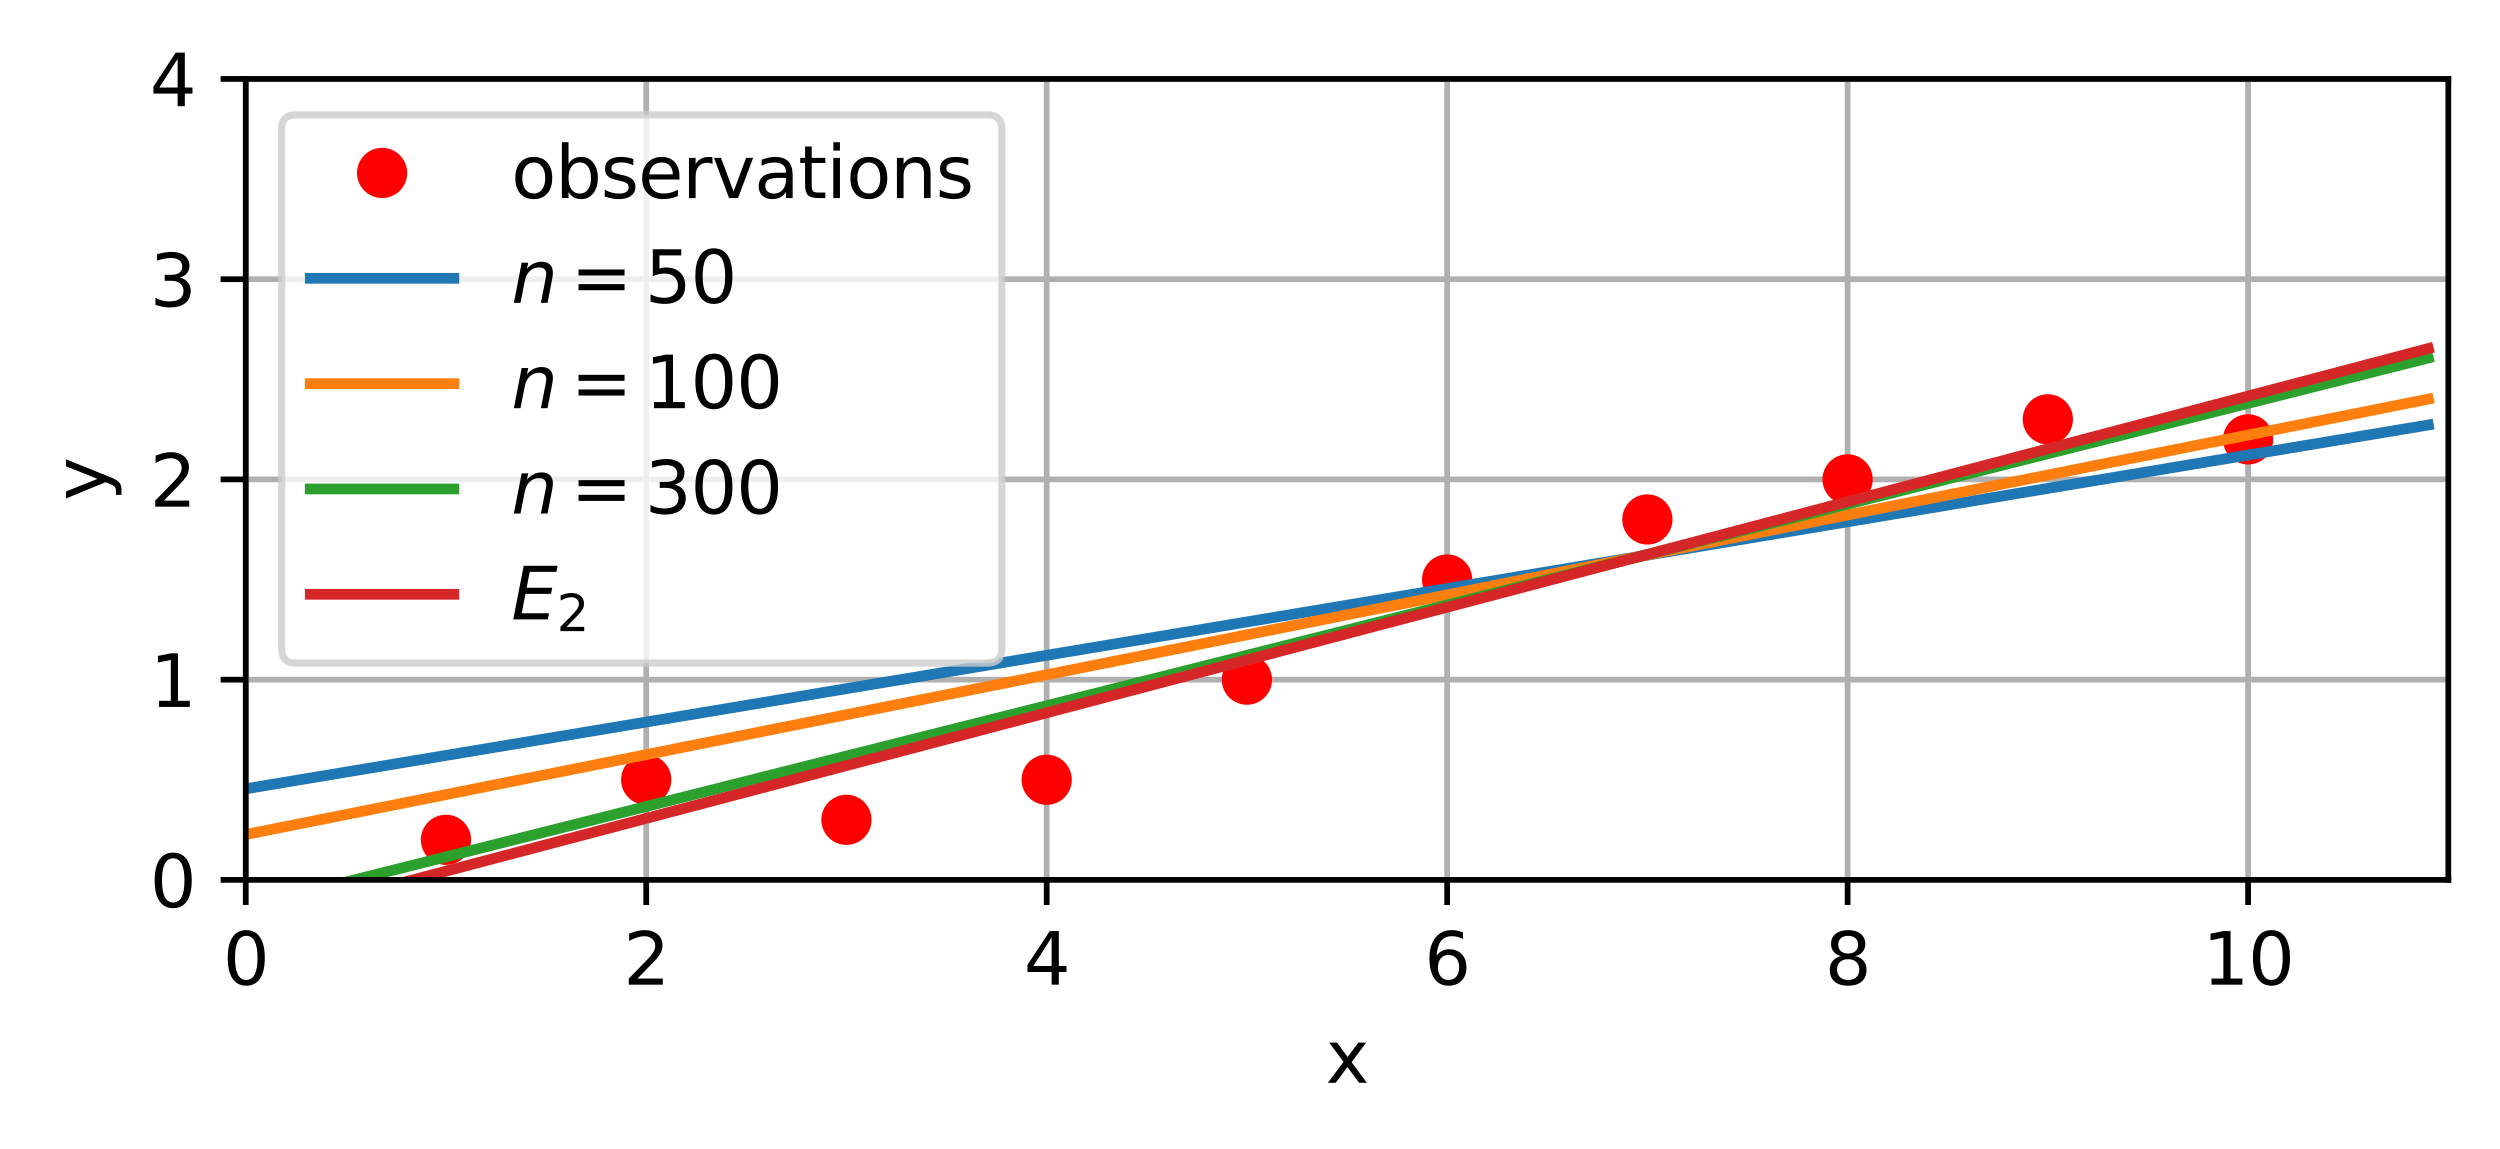 <?xml version="1.0" encoding="utf-8" standalone="no"?>
<!DOCTYPE svg PUBLIC "-//W3C//DTD SVG 1.1//EN"
  "http://www.w3.org/Graphics/SVG/1.1/DTD/svg11.dtd">
<svg xmlns:xlink="http://www.w3.org/1999/xlink" width="348.341pt" height="160.155pt" viewBox="0 0 348.341 160.155" xmlns="http://www.w3.org/2000/svg" version="1.1">
 <defs>
  <style type="text/css">*{stroke-linejoin: round; stroke-linecap: butt}</style>
 </defs>
 <g id="figure_1">
  <g id="patch_1">
   <path d="M 0 160.155 
L 348.341 160.155 
L 348.341 0 
L 0 0 
z
" style="fill: #ffffff"/>
  </g>
  <g id="axes_1">
   <g id="patch_2">
    <path d="M 34.241 122.599 
L 341.141 122.599 
L 341.141 10.999 
L 34.241 10.999 
z
" style="fill: #ffffff"/>
   </g>
   <g id="matplotlib.axis_1">
    <g id="xtick_1">
     <g id="line2d_1">
      <path d="M 34.241 122.599 
L 34.241 10.999 
" clip-path="url(#pcbec948233)" style="fill: none; stroke: #b0b0b0; stroke-width: 0.8; stroke-linecap: square"/>
     </g>
     <g id="line2d_2">
      <defs>
       <path id="m88caa2e7f8" d="M 0 0 
L 0 3.5 
" style="stroke: #000000; stroke-width: 0.8"/>
      </defs>
      <g>
       <use xlink:href="#m88caa2e7f8" x="34.241" y="122.599" style="stroke: #000000; stroke-width: 0.8"/>
      </g>
     </g>
     <g id="text_1">
      <!-- 0 -->
      <g transform="translate(31.059 137.198) scale(0.1 -0.1)">
       <defs>
        <path id="DejaVuSans-30" d="M 2034 4250 
Q 1547 4250 1301 3770 
Q 1056 3291 1056 2328 
Q 1056 1369 1301 889 
Q 1547 409 2034 409 
Q 2525 409 2770 889 
Q 3016 1369 3016 2328 
Q 3016 3291 2770 3770 
Q 2525 4250 2034 4250 
z
M 2034 4750 
Q 2819 4750 3233 4129 
Q 3647 3509 3647 2328 
Q 3647 1150 3233 529 
Q 2819 -91 2034 -91 
Q 1250 -91 836 529 
Q 422 1150 422 2328 
Q 422 3509 836 4129 
Q 1250 4750 2034 4750 
z
" transform="scale(0.016)"/>
       </defs>
       <use xlink:href="#DejaVuSans-30"/>
      </g>
     </g>
    </g>
    <g id="xtick_2">
     <g id="line2d_3">
      <path d="M 90.041 122.599 
L 90.041 10.999 
" clip-path="url(#pcbec948233)" style="fill: none; stroke: #b0b0b0; stroke-width: 0.8; stroke-linecap: square"/>
     </g>
     <g id="line2d_4">
      <g>
       <use xlink:href="#m88caa2e7f8" x="90.041" y="122.599" style="stroke: #000000; stroke-width: 0.8"/>
      </g>
     </g>
     <g id="text_2">
      <!-- 2 -->
      <g transform="translate(86.859 137.198) scale(0.1 -0.1)">
       <defs>
        <path id="DejaVuSans-32" d="M 1228 531 
L 3431 531 
L 3431 0 
L 469 0 
L 469 531 
Q 828 903 1448 1529 
Q 2069 2156 2228 2338 
Q 2531 2678 2651 2914 
Q 2772 3150 2772 3378 
Q 2772 3750 2511 3984 
Q 2250 4219 1831 4219 
Q 1534 4219 1204 4116 
Q 875 4013 500 3803 
L 500 4441 
Q 881 4594 1212 4672 
Q 1544 4750 1819 4750 
Q 2544 4750 2975 4387 
Q 3406 4025 3406 3419 
Q 3406 3131 3298 2873 
Q 3191 2616 2906 2266 
Q 2828 2175 2409 1742 
Q 1991 1309 1228 531 
z
" transform="scale(0.016)"/>
       </defs>
       <use xlink:href="#DejaVuSans-32"/>
      </g>
     </g>
    </g>
    <g id="xtick_3">
     <g id="line2d_5">
      <path d="M 145.841 122.599 
L 145.841 10.999 
" clip-path="url(#pcbec948233)" style="fill: none; stroke: #b0b0b0; stroke-width: 0.8; stroke-linecap: square"/>
     </g>
     <g id="line2d_6">
      <g>
       <use xlink:href="#m88caa2e7f8" x="145.841" y="122.599" style="stroke: #000000; stroke-width: 0.8"/>
      </g>
     </g>
     <g id="text_3">
      <!-- 4 -->
      <g transform="translate(142.659 137.198) scale(0.1 -0.1)">
       <defs>
        <path id="DejaVuSans-34" d="M 2419 4116 
L 825 1625 
L 2419 1625 
L 2419 4116 
z
M 2253 4666 
L 3047 4666 
L 3047 1625 
L 3713 1625 
L 3713 1100 
L 3047 1100 
L 3047 0 
L 2419 0 
L 2419 1100 
L 313 1100 
L 313 1709 
L 2253 4666 
z
" transform="scale(0.016)"/>
       </defs>
       <use xlink:href="#DejaVuSans-34"/>
      </g>
     </g>
    </g>
    <g id="xtick_4">
     <g id="line2d_7">
      <path d="M 201.641 122.599 
L 201.641 10.999 
" clip-path="url(#pcbec948233)" style="fill: none; stroke: #b0b0b0; stroke-width: 0.8; stroke-linecap: square"/>
     </g>
     <g id="line2d_8">
      <g>
       <use xlink:href="#m88caa2e7f8" x="201.641" y="122.599" style="stroke: #000000; stroke-width: 0.8"/>
      </g>
     </g>
     <g id="text_4">
      <!-- 6 -->
      <g transform="translate(198.459 137.198) scale(0.1 -0.1)">
       <defs>
        <path id="DejaVuSans-36" d="M 2113 2584 
Q 1688 2584 1439 2293 
Q 1191 2003 1191 1497 
Q 1191 994 1439 701 
Q 1688 409 2113 409 
Q 2538 409 2786 701 
Q 3034 994 3034 1497 
Q 3034 2003 2786 2293 
Q 2538 2584 2113 2584 
z
M 3366 4563 
L 3366 3988 
Q 3128 4100 2886 4159 
Q 2644 4219 2406 4219 
Q 1781 4219 1451 3797 
Q 1122 3375 1075 2522 
Q 1259 2794 1537 2939 
Q 1816 3084 2150 3084 
Q 2853 3084 3261 2657 
Q 3669 2231 3669 1497 
Q 3669 778 3244 343 
Q 2819 -91 2113 -91 
Q 1303 -91 875 529 
Q 447 1150 447 2328 
Q 447 3434 972 4092 
Q 1497 4750 2381 4750 
Q 2619 4750 2861 4703 
Q 3103 4656 3366 4563 
z
" transform="scale(0.016)"/>
       </defs>
       <use xlink:href="#DejaVuSans-36"/>
      </g>
     </g>
    </g>
    <g id="xtick_5">
     <g id="line2d_9">
      <path d="M 257.441 122.599 
L 257.441 10.999 
" clip-path="url(#pcbec948233)" style="fill: none; stroke: #b0b0b0; stroke-width: 0.8; stroke-linecap: square"/>
     </g>
     <g id="line2d_10">
      <g>
       <use xlink:href="#m88caa2e7f8" x="257.441" y="122.599" style="stroke: #000000; stroke-width: 0.8"/>
      </g>
     </g>
     <g id="text_5">
      <!-- 8 -->
      <g transform="translate(254.259 137.198) scale(0.1 -0.1)">
       <defs>
        <path id="DejaVuSans-38" d="M 2034 2216 
Q 1584 2216 1326 1975 
Q 1069 1734 1069 1313 
Q 1069 891 1326 650 
Q 1584 409 2034 409 
Q 2484 409 2743 651 
Q 3003 894 3003 1313 
Q 3003 1734 2745 1975 
Q 2488 2216 2034 2216 
z
M 1403 2484 
Q 997 2584 770 2862 
Q 544 3141 544 3541 
Q 544 4100 942 4425 
Q 1341 4750 2034 4750 
Q 2731 4750 3128 4425 
Q 3525 4100 3525 3541 
Q 3525 3141 3298 2862 
Q 3072 2584 2669 2484 
Q 3125 2378 3379 2068 
Q 3634 1759 3634 1313 
Q 3634 634 3220 271 
Q 2806 -91 2034 -91 
Q 1263 -91 848 271 
Q 434 634 434 1313 
Q 434 1759 690 2068 
Q 947 2378 1403 2484 
z
M 1172 3481 
Q 1172 3119 1398 2916 
Q 1625 2713 2034 2713 
Q 2441 2713 2670 2916 
Q 2900 3119 2900 3481 
Q 2900 3844 2670 4047 
Q 2441 4250 2034 4250 
Q 1625 4250 1398 4047 
Q 1172 3844 1172 3481 
z
" transform="scale(0.016)"/>
       </defs>
       <use xlink:href="#DejaVuSans-38"/>
      </g>
     </g>
    </g>
    <g id="xtick_6">
     <g id="line2d_11">
      <path d="M 313.241 122.599 
L 313.241 10.999 
" clip-path="url(#pcbec948233)" style="fill: none; stroke: #b0b0b0; stroke-width: 0.8; stroke-linecap: square"/>
     </g>
     <g id="line2d_12">
      <g>
       <use xlink:href="#m88caa2e7f8" x="313.241" y="122.599" style="stroke: #000000; stroke-width: 0.8"/>
      </g>
     </g>
     <g id="text_6">
      <!-- 10 -->
      <g transform="translate(306.878 137.198) scale(0.1 -0.1)">
       <defs>
        <path id="DejaVuSans-31" d="M 794 531 
L 1825 531 
L 1825 4091 
L 703 3866 
L 703 4441 
L 1819 4666 
L 2450 4666 
L 2450 531 
L 3481 531 
L 3481 0 
L 794 0 
L 794 531 
z
" transform="scale(0.016)"/>
       </defs>
       <use xlink:href="#DejaVuSans-31"/>
       <use xlink:href="#DejaVuSans-30" x="63.623"/>
      </g>
     </g>
    </g>
    <g id="text_7">
     <!-- x -->
     <g transform="translate(184.731 150.876) scale(0.1 -0.1)">
      <defs>
       <path id="DejaVuSans-78" d="M 3513 3500 
L 2247 1797 
L 3578 0 
L 2900 0 
L 1881 1375 
L 863 0 
L 184 0 
L 1544 1831 
L 300 3500 
L 978 3500 
L 1906 2253 
L 2834 3500 
L 3513 3500 
z
" transform="scale(0.016)"/>
      </defs>
      <use xlink:href="#DejaVuSans-78"/>
     </g>
    </g>
   </g>
   <g id="matplotlib.axis_2">
    <g id="ytick_1">
     <g id="line2d_13">
      <path d="M 34.241 122.599 
L 341.141 122.599 
" clip-path="url(#pcbec948233)" style="fill: none; stroke: #b0b0b0; stroke-width: 0.8; stroke-linecap: square"/>
     </g>
     <g id="line2d_14">
      <defs>
       <path id="m2aacd2de18" d="M 0 0 
L -3.5 0 
" style="stroke: #000000; stroke-width: 0.8"/>
      </defs>
      <g>
       <use xlink:href="#m2aacd2de18" x="34.241" y="122.599" style="stroke: #000000; stroke-width: 0.8"/>
      </g>
     </g>
     <g id="text_8">
      <!-- 0 -->
      <g transform="translate(20.878 126.398) scale(0.1 -0.1)">
       <use xlink:href="#DejaVuSans-30"/>
      </g>
     </g>
    </g>
    <g id="ytick_2">
     <g id="line2d_15">
      <path d="M 34.241 94.699 
L 341.141 94.699 
" clip-path="url(#pcbec948233)" style="fill: none; stroke: #b0b0b0; stroke-width: 0.8; stroke-linecap: square"/>
     </g>
     <g id="line2d_16">
      <g>
       <use xlink:href="#m2aacd2de18" x="34.241" y="94.699" style="stroke: #000000; stroke-width: 0.8"/>
      </g>
     </g>
     <g id="text_9">
      <!-- 1 -->
      <g transform="translate(20.878 98.498) scale(0.1 -0.1)">
       <use xlink:href="#DejaVuSans-31"/>
      </g>
     </g>
    </g>
    <g id="ytick_3">
     <g id="line2d_17">
      <path d="M 34.241 66.799 
L 341.141 66.799 
" clip-path="url(#pcbec948233)" style="fill: none; stroke: #b0b0b0; stroke-width: 0.8; stroke-linecap: square"/>
     </g>
     <g id="line2d_18">
      <g>
       <use xlink:href="#m2aacd2de18" x="34.241" y="66.799" style="stroke: #000000; stroke-width: 0.8"/>
      </g>
     </g>
     <g id="text_10">
      <!-- 2 -->
      <g transform="translate(20.878 70.598) scale(0.1 -0.1)">
       <use xlink:href="#DejaVuSans-32"/>
      </g>
     </g>
    </g>
    <g id="ytick_4">
     <g id="line2d_19">
      <path d="M 34.241 38.899 
L 341.141 38.899 
" clip-path="url(#pcbec948233)" style="fill: none; stroke: #b0b0b0; stroke-width: 0.8; stroke-linecap: square"/>
     </g>
     <g id="line2d_20">
      <g>
       <use xlink:href="#m2aacd2de18" x="34.241" y="38.899" style="stroke: #000000; stroke-width: 0.8"/>
      </g>
     </g>
     <g id="text_11">
      <!-- 3 -->
      <g transform="translate(20.878 42.698) scale(0.1 -0.1)">
       <defs>
        <path id="DejaVuSans-33" d="M 2597 2516 
Q 3050 2419 3304 2112 
Q 3559 1806 3559 1356 
Q 3559 666 3084 287 
Q 2609 -91 1734 -91 
Q 1441 -91 1130 -33 
Q 819 25 488 141 
L 488 750 
Q 750 597 1062 519 
Q 1375 441 1716 441 
Q 2309 441 2620 675 
Q 2931 909 2931 1356 
Q 2931 1769 2642 2001 
Q 2353 2234 1838 2234 
L 1294 2234 
L 1294 2753 
L 1863 2753 
Q 2328 2753 2575 2939 
Q 2822 3125 2822 3475 
Q 2822 3834 2567 4026 
Q 2313 4219 1838 4219 
Q 1578 4219 1281 4162 
Q 984 4106 628 3988 
L 628 4550 
Q 988 4650 1302 4700 
Q 1616 4750 1894 4750 
Q 2613 4750 3031 4423 
Q 3450 4097 3450 3541 
Q 3450 3153 3228 2886 
Q 3006 2619 2597 2516 
z
" transform="scale(0.016)"/>
       </defs>
       <use xlink:href="#DejaVuSans-33"/>
      </g>
     </g>
    </g>
    <g id="ytick_5">
     <g id="line2d_21">
      <path d="M 34.241 10.999 
L 341.141 10.999 
" clip-path="url(#pcbec948233)" style="fill: none; stroke: #b0b0b0; stroke-width: 0.8; stroke-linecap: square"/>
     </g>
     <g id="line2d_22">
      <g>
       <use xlink:href="#m2aacd2de18" x="34.241" y="10.999" style="stroke: #000000; stroke-width: 0.8"/>
      </g>
     </g>
     <g id="text_12">
      <!-- 4 -->
      <g transform="translate(20.878 14.798) scale(0.1 -0.1)">
       <use xlink:href="#DejaVuSans-34"/>
      </g>
     </g>
    </g>
    <g id="text_13">
     <!-- y -->
     <g transform="translate(14.798 69.759) rotate(-90) scale(0.1 -0.1)">
      <defs>
       <path id="DejaVuSans-79" d="M 2059 -325 
Q 1816 -950 1584 -1140 
Q 1353 -1331 966 -1331 
L 506 -1331 
L 506 -850 
L 844 -850 
Q 1081 -850 1212 -737 
Q 1344 -625 1503 -206 
L 1606 56 
L 191 3500 
L 800 3500 
L 1894 763 
L 2988 3500 
L 3597 3500 
L 2059 -325 
z
" transform="scale(0.016)"/>
      </defs>
      <use xlink:href="#DejaVuSans-79"/>
     </g>
    </g>
   </g>
   <g id="line2d_23">
    <defs>
     <path id="m16cefc4aee" d="M 0 3 
C 0.796 3 1.559 2.684 2.121 2.121 
C 2.684 1.559 3 0.796 3 0 
C 3 -0.796 2.684 -1.559 2.121 -2.121 
C 1.559 -2.684 0.796 -3 0 -3 
C -0.796 -3 -1.559 -2.684 -2.121 -2.121 
C -2.684 -1.559 -3 -0.796 -3 0 
C -3 0.796 -2.684 1.559 -2.121 2.121 
C -1.559 2.684 -0.796 3 0 3 
z
" style="stroke: #ff0000"/>
    </defs>
    <g clip-path="url(#pcbec948233)">
     <use xlink:href="#m16cefc4aee" x="62.141" y="117.019" style="fill: #ff0000; stroke: #ff0000"/>
     <use xlink:href="#m16cefc4aee" x="90.041" y="108.649" style="fill: #ff0000; stroke: #ff0000"/>
     <use xlink:href="#m16cefc4aee" x="117.941" y="114.229" style="fill: #ff0000; stroke: #ff0000"/>
     <use xlink:href="#m16cefc4aee" x="145.841" y="108.649" style="fill: #ff0000; stroke: #ff0000"/>
     <use xlink:href="#m16cefc4aee" x="173.741" y="94.699" style="fill: #ff0000; stroke: #ff0000"/>
     <use xlink:href="#m16cefc4aee" x="201.641" y="80.749" style="fill: #ff0000; stroke: #ff0000"/>
     <use xlink:href="#m16cefc4aee" x="229.541" y="72.379" style="fill: #ff0000; stroke: #ff0000"/>
     <use xlink:href="#m16cefc4aee" x="257.441" y="66.799" style="fill: #ff0000; stroke: #ff0000"/>
     <use xlink:href="#m16cefc4aee" x="285.341" y="58.429" style="fill: #ff0000; stroke: #ff0000"/>
     <use xlink:href="#m16cefc4aee" x="313.241" y="61.219" style="fill: #ff0000; stroke: #ff0000"/>
    </g>
   </g>
   <g id="line2d_24">
    <path d="M 34.241 109.908 
L 37.031 109.443 
L 39.821 108.978 
L 42.611 108.512 
L 45.401 108.047 
L 48.191 107.582 
L 50.981 107.117 
L 53.771 106.652 
L 56.561 106.187 
L 59.351 105.722 
L 62.141 105.257 
L 64.931 104.792 
L 67.721 104.327 
L 70.511 103.862 
L 73.301 103.397 
L 76.091 102.932 
L 78.881 102.466 
L 81.671 102.001 
L 84.461 101.536 
L 87.251 101.071 
L 90.041 100.606 
L 92.831 100.141 
L 95.621 99.676 
L 98.411 99.211 
L 101.201 98.746 
L 103.991 98.281 
L 106.781 97.816 
L 109.571 97.351 
L 112.361 96.886 
L 115.151 96.42 
L 117.941 95.955 
L 120.731 95.49 
L 123.521 95.025 
L 126.311 94.56 
L 129.101 94.095 
L 131.891 93.63 
L 134.681 93.165 
L 137.471 92.7 
L 140.261 92.235 
L 143.051 91.77 
L 145.841 91.305 
L 148.631 90.84 
L 151.421 90.374 
L 154.211 89.909 
L 157.001 89.444 
L 159.791 88.979 
L 162.581 88.514 
L 165.371 88.049 
L 168.161 87.584 
L 170.951 87.119 
L 173.741 86.654 
L 176.531 86.189 
L 179.321 85.724 
L 182.111 85.259 
L 184.901 84.794 
L 187.691 84.328 
L 190.481 83.863 
L 193.271 83.398 
L 196.061 82.933 
L 198.851 82.468 
L 201.641 82.003 
L 204.431 81.538 
L 207.221 81.073 
L 210.011 80.608 
L 212.801 80.143 
L 215.591 79.678 
L 218.381 79.213 
L 221.171 78.748 
L 223.961 78.282 
L 226.751 77.817 
L 229.541 77.352 
L 232.331 76.887 
L 235.121 76.422 
L 237.911 75.957 
L 240.701 75.492 
L 243.491 75.027 
L 246.281 74.562 
L 249.071 74.097 
L 251.861 73.632 
L 254.651 73.167 
L 257.441 72.702 
L 260.231 72.236 
L 263.021 71.771 
L 265.811 71.306 
L 268.601 70.841 
L 271.391 70.376 
L 274.181 69.911 
L 276.971 69.446 
L 279.761 68.981 
L 282.551 68.516 
L 285.341 68.051 
L 288.131 67.586 
L 290.921 67.121 
L 293.711 66.656 
L 296.501 66.19 
L 299.291 65.725 
L 302.081 65.26 
L 304.871 64.795 
L 307.661 64.33 
L 310.451 63.865 
L 313.241 63.4 
L 316.031 62.935 
L 318.821 62.47 
L 321.611 62.005 
L 324.401 61.54 
L 327.191 61.075 
L 329.981 60.61 
L 332.771 60.144 
L 335.561 59.679 
L 338.351 59.214 
" clip-path="url(#pcbec948233)" style="fill: none; stroke: #1f77b4; stroke-width: 1.5; stroke-linecap: square"/>
   </g>
   <g id="line2d_25">
    <path d="M 34.241 116.282 
L 37.031 115.725 
L 39.821 115.169 
L 42.611 114.612 
L 45.401 114.056 
L 48.191 113.499 
L 50.981 112.942 
L 53.771 112.386 
L 56.561 111.829 
L 59.351 111.272 
L 62.141 110.716 
L 64.931 110.159 
L 67.721 109.602 
L 70.511 109.046 
L 73.301 108.489 
L 76.091 107.932 
L 78.881 107.376 
L 81.671 106.819 
L 84.461 106.263 
L 87.251 105.706 
L 90.041 105.149 
L 92.831 104.593 
L 95.621 104.036 
L 98.411 103.479 
L 101.201 102.923 
L 103.991 102.366 
L 106.781 101.809 
L 109.571 101.253 
L 112.361 100.696 
L 115.151 100.14 
L 117.941 99.583 
L 120.731 99.026 
L 123.521 98.47 
L 126.311 97.913 
L 129.101 97.356 
L 131.891 96.8 
L 134.681 96.243 
L 137.471 95.686 
L 140.261 95.13 
L 143.051 94.573 
L 145.841 94.017 
L 148.631 93.46 
L 151.421 92.903 
L 154.211 92.347 
L 157.001 91.79 
L 159.791 91.233 
L 162.581 90.677 
L 165.371 90.12 
L 168.161 89.563 
L 170.951 89.007 
L 173.741 88.45 
L 176.531 87.893 
L 179.321 87.337 
L 182.111 86.78 
L 184.901 86.224 
L 187.691 85.667 
L 190.481 85.11 
L 193.271 84.554 
L 196.061 83.997 
L 198.851 83.44 
L 201.641 82.884 
L 204.431 82.327 
L 207.221 81.77 
L 210.011 81.214 
L 212.801 80.657 
L 215.591 80.101 
L 218.381 79.544 
L 221.171 78.987 
L 223.961 78.431 
L 226.751 77.874 
L 229.541 77.317 
L 232.331 76.761 
L 235.121 76.204 
L 237.911 75.647 
L 240.701 75.091 
L 243.491 74.534 
L 246.281 73.978 
L 249.071 73.421 
L 251.861 72.864 
L 254.651 72.308 
L 257.441 71.751 
L 260.231 71.194 
L 263.021 70.638 
L 265.811 70.081 
L 268.601 69.524 
L 271.391 68.968 
L 274.181 68.411 
L 276.971 67.854 
L 279.761 67.298 
L 282.551 66.741 
L 285.341 66.185 
L 288.131 65.628 
L 290.921 65.071 
L 293.711 64.515 
L 296.501 63.958 
L 299.291 63.401 
L 302.081 62.845 
L 304.871 62.288 
L 307.661 61.731 
L 310.451 61.175 
L 313.241 60.618 
L 316.031 60.062 
L 318.821 59.505 
L 321.611 58.948 
L 324.401 58.392 
L 327.191 57.835 
L 329.981 57.278 
L 332.771 56.722 
L 335.561 56.165 
L 338.351 55.608 
" clip-path="url(#pcbec948233)" style="fill: none; stroke: #ff7f0e; stroke-width: 1.5; stroke-linecap: square"/>
   </g>
   <g id="line2d_26">
    <path d="M 34.241 126.412 
L 37.031 125.71 
L 39.821 125.008 
L 42.611 124.306 
L 45.401 123.604 
L 48.191 122.902 
L 50.981 122.199 
L 53.771 121.497 
L 56.561 120.795 
L 59.351 120.093 
L 62.141 119.391 
L 64.931 118.689 
L 67.721 117.987 
L 70.511 117.284 
L 73.301 116.582 
L 76.091 115.88 
L 78.881 115.178 
L 81.671 114.476 
L 84.461 113.774 
L 87.251 113.071 
L 90.041 112.369 
L 92.831 111.667 
L 95.621 110.965 
L 98.411 110.263 
L 101.201 109.561 
L 103.991 108.859 
L 106.781 108.156 
L 109.571 107.454 
L 112.361 106.752 
L 115.151 106.05 
L 117.941 105.348 
L 120.731 104.646 
L 123.521 103.944 
L 126.311 103.241 
L 129.101 102.539 
L 131.891 101.837 
L 134.681 101.135 
L 137.471 100.433 
L 140.261 99.731 
L 143.051 99.028 
L 145.841 98.326 
L 148.631 97.624 
L 151.421 96.922 
L 154.211 96.22 
L 157.001 95.518 
L 159.791 94.816 
L 162.581 94.113 
L 165.371 93.411 
L 168.161 92.709 
L 170.951 92.007 
L 173.741 91.305 
L 176.531 90.603 
L 179.321 89.901 
L 182.111 89.198 
L 184.901 88.496 
L 187.691 87.794 
L 190.481 87.092 
L 193.271 86.39 
L 196.061 85.688 
L 198.851 84.985 
L 201.641 84.283 
L 204.431 83.581 
L 207.221 82.879 
L 210.011 82.177 
L 212.801 81.475 
L 215.591 80.773 
L 218.381 80.07 
L 221.171 79.368 
L 223.961 78.666 
L 226.751 77.964 
L 229.541 77.262 
L 232.331 76.56 
L 235.121 75.857 
L 237.911 75.155 
L 240.701 74.453 
L 243.491 73.751 
L 246.281 73.049 
L 249.071 72.347 
L 251.861 71.645 
L 254.651 70.942 
L 257.441 70.24 
L 260.231 69.538 
L 263.021 68.836 
L 265.811 68.134 
L 268.601 67.432 
L 271.391 66.73 
L 274.181 66.027 
L 276.971 65.325 
L 279.761 64.623 
L 282.551 63.921 
L 285.341 63.219 
L 288.131 62.517 
L 290.921 61.814 
L 293.711 61.112 
L 296.501 60.41 
L 299.291 59.708 
L 302.081 59.006 
L 304.871 58.304 
L 307.661 57.602 
L 310.451 56.899 
L 313.241 56.197 
L 316.031 55.495 
L 318.821 54.793 
L 321.611 54.091 
L 324.401 53.389 
L 327.191 52.686 
L 329.981 51.984 
L 332.771 51.282 
L 335.561 50.58 
L 338.351 49.878 
" clip-path="url(#pcbec948233)" style="fill: none; stroke: #2ca02c; stroke-width: 1.5; stroke-linecap: square"/>
   </g>
   <g id="line2d_27">
    <path d="M 34.241 128.737 
L 37.031 128.002 
L 39.821 127.266 
L 42.611 126.531 
L 45.401 125.795 
L 48.191 125.059 
L 50.981 124.324 
L 53.771 123.588 
L 56.561 122.853 
L 59.351 122.117 
L 62.141 121.382 
L 64.931 120.646 
L 67.721 119.911 
L 70.511 119.175 
L 73.301 118.44 
L 76.091 117.704 
L 78.881 116.968 
L 81.671 116.233 
L 84.461 115.497 
L 87.251 114.762 
L 90.041 114.026 
L 92.831 113.291 
L 95.621 112.555 
L 98.411 111.82 
L 101.201 111.084 
L 103.991 110.349 
L 106.781 109.613 
L 109.571 108.877 
L 112.361 108.142 
L 115.151 107.406 
L 117.941 106.671 
L 120.731 105.935 
L 123.521 105.2 
L 126.311 104.464 
L 129.101 103.729 
L 131.891 102.993 
L 134.681 102.258 
L 137.471 101.522 
L 140.261 100.786 
L 143.051 100.051 
L 145.841 99.315 
L 148.631 98.58 
L 151.421 97.844 
L 154.211 97.109 
L 157.001 96.373 
L 159.791 95.638 
L 162.581 94.902 
L 165.371 94.167 
L 168.161 93.431 
L 170.951 92.695 
L 173.741 91.96 
L 176.531 91.224 
L 179.321 90.489 
L 182.111 89.753 
L 184.901 89.018 
L 187.691 88.282 
L 190.481 87.547 
L 193.271 86.811 
L 196.061 86.076 
L 198.851 85.34 
L 201.641 84.604 
L 204.431 83.869 
L 207.221 83.133 
L 210.011 82.398 
L 212.801 81.662 
L 215.591 80.927 
L 218.381 80.191 
L 221.171 79.456 
L 223.961 78.72 
L 226.751 77.985 
L 229.541 77.249 
L 232.331 76.513 
L 235.121 75.778 
L 237.911 75.042 
L 240.701 74.307 
L 243.491 73.571 
L 246.281 72.836 
L 249.071 72.1 
L 251.861 71.365 
L 254.651 70.629 
L 257.441 69.894 
L 260.231 69.158 
L 263.021 68.422 
L 265.811 67.687 
L 268.601 66.951 
L 271.391 66.216 
L 274.181 65.48 
L 276.971 64.745 
L 279.761 64.009 
L 282.551 63.274 
L 285.341 62.538 
L 288.131 61.803 
L 290.921 61.067 
L 293.711 60.331 
L 296.501 59.596 
L 299.291 58.86 
L 302.081 58.125 
L 304.871 57.389 
L 307.661 56.654 
L 310.451 55.918 
L 313.241 55.183 
L 316.031 54.447 
L 318.821 53.712 
L 321.611 52.976 
L 324.401 52.24 
L 327.191 51.505 
L 329.981 50.769 
L 332.771 50.034 
L 335.561 49.298 
L 338.351 48.563 
" clip-path="url(#pcbec948233)" style="fill: none; stroke: #d62728; stroke-width: 1.5; stroke-linecap: square"/>
   </g>
   <g id="patch_3">
    <path d="M 34.241 122.599 
L 34.241 10.999 
" style="fill: none; stroke: #000000; stroke-width: 0.8; stroke-linejoin: miter; stroke-linecap: square"/>
   </g>
   <g id="patch_4">
    <path d="M 341.141 122.599 
L 341.141 10.999 
" style="fill: none; stroke: #000000; stroke-width: 0.8; stroke-linejoin: miter; stroke-linecap: square"/>
   </g>
   <g id="patch_5">
    <path d="M 34.241 122.599 
L 341.141 122.599 
" style="fill: none; stroke: #000000; stroke-width: 0.8; stroke-linejoin: miter; stroke-linecap: square"/>
   </g>
   <g id="patch_6">
    <path d="M 34.241 10.999 
L 341.141 10.999 
" style="fill: none; stroke: #000000; stroke-width: 0.8; stroke-linejoin: miter; stroke-linecap: square"/>
   </g>
   <g id="legend_1">
    <g id="patch_7">
     <path d="M 41.241 92.39 
L 137.592 92.39 
Q 139.592 92.39 139.592 90.39 
L 139.592 17.999 
Q 139.592 15.999 137.592 15.999 
L 41.241 15.999 
Q 39.241 15.999 39.241 17.999 
L 39.241 90.39 
Q 39.241 92.39 41.241 92.39 
z
" style="fill: #ffffff; opacity: 0.8; stroke: #cccccc; stroke-linejoin: miter"/>
    </g>
    <g id="line2d_28">
     <g>
      <use xlink:href="#m16cefc4aee" x="53.241" y="24.098" style="fill: #ff0000; stroke: #ff0000"/>
     </g>
    </g>
    <g id="text_14">
     <!-- observations -->
     <g transform="translate(71.241 27.598) scale(0.1 -0.1)">
      <defs>
       <path id="DejaVuSans-6f" d="M 1959 3097 
Q 1497 3097 1228 2736 
Q 959 2375 959 1747 
Q 959 1119 1226 758 
Q 1494 397 1959 397 
Q 2419 397 2687 759 
Q 2956 1122 2956 1747 
Q 2956 2369 2687 2733 
Q 2419 3097 1959 3097 
z
M 1959 3584 
Q 2709 3584 3137 3096 
Q 3566 2609 3566 1747 
Q 3566 888 3137 398 
Q 2709 -91 1959 -91 
Q 1206 -91 779 398 
Q 353 888 353 1747 
Q 353 2609 779 3096 
Q 1206 3584 1959 3584 
z
" transform="scale(0.016)"/>
       <path id="DejaVuSans-62" d="M 3116 1747 
Q 3116 2381 2855 2742 
Q 2594 3103 2138 3103 
Q 1681 3103 1420 2742 
Q 1159 2381 1159 1747 
Q 1159 1113 1420 752 
Q 1681 391 2138 391 
Q 2594 391 2855 752 
Q 3116 1113 3116 1747 
z
M 1159 2969 
Q 1341 3281 1617 3432 
Q 1894 3584 2278 3584 
Q 2916 3584 3314 3078 
Q 3713 2572 3713 1747 
Q 3713 922 3314 415 
Q 2916 -91 2278 -91 
Q 1894 -91 1617 61 
Q 1341 213 1159 525 
L 1159 0 
L 581 0 
L 581 4863 
L 1159 4863 
L 1159 2969 
z
" transform="scale(0.016)"/>
       <path id="DejaVuSans-73" d="M 2834 3397 
L 2834 2853 
Q 2591 2978 2328 3040 
Q 2066 3103 1784 3103 
Q 1356 3103 1142 2972 
Q 928 2841 928 2578 
Q 928 2378 1081 2264 
Q 1234 2150 1697 2047 
L 1894 2003 
Q 2506 1872 2764 1633 
Q 3022 1394 3022 966 
Q 3022 478 2636 193 
Q 2250 -91 1575 -91 
Q 1294 -91 989 -36 
Q 684 19 347 128 
L 347 722 
Q 666 556 975 473 
Q 1284 391 1588 391 
Q 1994 391 2212 530 
Q 2431 669 2431 922 
Q 2431 1156 2273 1281 
Q 2116 1406 1581 1522 
L 1381 1569 
Q 847 1681 609 1914 
Q 372 2147 372 2553 
Q 372 3047 722 3315 
Q 1072 3584 1716 3584 
Q 2034 3584 2315 3537 
Q 2597 3491 2834 3397 
z
" transform="scale(0.016)"/>
       <path id="DejaVuSans-65" d="M 3597 1894 
L 3597 1613 
L 953 1613 
Q 991 1019 1311 708 
Q 1631 397 2203 397 
Q 2534 397 2845 478 
Q 3156 559 3463 722 
L 3463 178 
Q 3153 47 2828 -22 
Q 2503 -91 2169 -91 
Q 1331 -91 842 396 
Q 353 884 353 1716 
Q 353 2575 817 3079 
Q 1281 3584 2069 3584 
Q 2775 3584 3186 3129 
Q 3597 2675 3597 1894 
z
M 3022 2063 
Q 3016 2534 2758 2815 
Q 2500 3097 2075 3097 
Q 1594 3097 1305 2825 
Q 1016 2553 972 2059 
L 3022 2063 
z
" transform="scale(0.016)"/>
       <path id="DejaVuSans-72" d="M 2631 2963 
Q 2534 3019 2420 3045 
Q 2306 3072 2169 3072 
Q 1681 3072 1420 2755 
Q 1159 2438 1159 1844 
L 1159 0 
L 581 0 
L 581 3500 
L 1159 3500 
L 1159 2956 
Q 1341 3275 1631 3429 
Q 1922 3584 2338 3584 
Q 2397 3584 2469 3576 
Q 2541 3569 2628 3553 
L 2631 2963 
z
" transform="scale(0.016)"/>
       <path id="DejaVuSans-76" d="M 191 3500 
L 800 3500 
L 1894 563 
L 2988 3500 
L 3597 3500 
L 2284 0 
L 1503 0 
L 191 3500 
z
" transform="scale(0.016)"/>
       <path id="DejaVuSans-61" d="M 2194 1759 
Q 1497 1759 1228 1600 
Q 959 1441 959 1056 
Q 959 750 1161 570 
Q 1363 391 1709 391 
Q 2188 391 2477 730 
Q 2766 1069 2766 1631 
L 2766 1759 
L 2194 1759 
z
M 3341 1997 
L 3341 0 
L 2766 0 
L 2766 531 
Q 2569 213 2275 61 
Q 1981 -91 1556 -91 
Q 1019 -91 701 211 
Q 384 513 384 1019 
Q 384 1609 779 1909 
Q 1175 2209 1959 2209 
L 2766 2209 
L 2766 2266 
Q 2766 2663 2505 2880 
Q 2244 3097 1772 3097 
Q 1472 3097 1187 3025 
Q 903 2953 641 2809 
L 641 3341 
Q 956 3463 1253 3523 
Q 1550 3584 1831 3584 
Q 2591 3584 2966 3190 
Q 3341 2797 3341 1997 
z
" transform="scale(0.016)"/>
       <path id="DejaVuSans-74" d="M 1172 4494 
L 1172 3500 
L 2356 3500 
L 2356 3053 
L 1172 3053 
L 1172 1153 
Q 1172 725 1289 603 
Q 1406 481 1766 481 
L 2356 481 
L 2356 0 
L 1766 0 
Q 1100 0 847 248 
Q 594 497 594 1153 
L 594 3053 
L 172 3053 
L 172 3500 
L 594 3500 
L 594 4494 
L 1172 4494 
z
" transform="scale(0.016)"/>
       <path id="DejaVuSans-69" d="M 603 3500 
L 1178 3500 
L 1178 0 
L 603 0 
L 603 3500 
z
M 603 4863 
L 1178 4863 
L 1178 4134 
L 603 4134 
L 603 4863 
z
" transform="scale(0.016)"/>
       <path id="DejaVuSans-6e" d="M 3513 2113 
L 3513 0 
L 2938 0 
L 2938 2094 
Q 2938 2591 2744 2837 
Q 2550 3084 2163 3084 
Q 1697 3084 1428 2787 
Q 1159 2491 1159 1978 
L 1159 0 
L 581 0 
L 581 3500 
L 1159 3500 
L 1159 2956 
Q 1366 3272 1645 3428 
Q 1925 3584 2291 3584 
Q 2894 3584 3203 3211 
Q 3513 2838 3513 2113 
z
" transform="scale(0.016)"/>
      </defs>
      <use xlink:href="#DejaVuSans-6f"/>
      <use xlink:href="#DejaVuSans-62" x="61.182"/>
      <use xlink:href="#DejaVuSans-73" x="124.658"/>
      <use xlink:href="#DejaVuSans-65" x="176.758"/>
      <use xlink:href="#DejaVuSans-72" x="238.281"/>
      <use xlink:href="#DejaVuSans-76" x="279.395"/>
      <use xlink:href="#DejaVuSans-61" x="338.574"/>
      <use xlink:href="#DejaVuSans-74" x="399.854"/>
      <use xlink:href="#DejaVuSans-69" x="439.062"/>
      <use xlink:href="#DejaVuSans-6f" x="466.846"/>
      <use xlink:href="#DejaVuSans-6e" x="528.027"/>
      <use xlink:href="#DejaVuSans-73" x="591.406"/>
     </g>
    </g>
    <g id="line2d_29">
     <path d="M 43.241 38.776 
L 53.241 38.776 
L 63.241 38.776 
" style="fill: none; stroke: #1f77b4; stroke-width: 1.5; stroke-linecap: square"/>
    </g>
    <g id="text_15">
     <!-- $n=50$ -->
     <g transform="translate(71.241 42.276) scale(0.1 -0.1)">
      <defs>
       <path id="DejaVuSans-Oblique-6e" d="M 3566 2113 
L 3156 0 
L 2578 0 
L 2988 2091 
Q 3016 2238 3031 2350 
Q 3047 2463 3047 2528 
Q 3047 2791 2881 2937 
Q 2716 3084 2419 3084 
Q 1956 3084 1622 2776 
Q 1288 2469 1184 1941 
L 800 0 
L 225 0 
L 903 3500 
L 1478 3500 
L 1363 2950 
Q 1603 3253 1940 3418 
Q 2278 3584 2650 3584 
Q 3113 3584 3367 3334 
Q 3622 3084 3622 2631 
Q 3622 2519 3608 2391 
Q 3594 2263 3566 2113 
z
" transform="scale(0.016)"/>
       <path id="DejaVuSans-3d" d="M 678 2906 
L 4684 2906 
L 4684 2381 
L 678 2381 
L 678 2906 
z
M 678 1631 
L 4684 1631 
L 4684 1100 
L 678 1100 
L 678 1631 
z
" transform="scale(0.016)"/>
       <path id="DejaVuSans-35" d="M 691 4666 
L 3169 4666 
L 3169 4134 
L 1269 4134 
L 1269 2991 
Q 1406 3038 1543 3061 
Q 1681 3084 1819 3084 
Q 2600 3084 3056 2656 
Q 3513 2228 3513 1497 
Q 3513 744 3044 326 
Q 2575 -91 1722 -91 
Q 1428 -91 1123 -41 
Q 819 9 494 109 
L 494 744 
Q 775 591 1075 516 
Q 1375 441 1709 441 
Q 2250 441 2565 725 
Q 2881 1009 2881 1497 
Q 2881 1984 2565 2268 
Q 2250 2553 1709 2553 
Q 1456 2553 1204 2497 
Q 953 2441 691 2322 
L 691 4666 
z
" transform="scale(0.016)"/>
      </defs>
      <use xlink:href="#DejaVuSans-Oblique-6e" transform="translate(0 0.781)"/>
      <use xlink:href="#DejaVuSans-3d" transform="translate(82.861 0.781)"/>
      <use xlink:href="#DejaVuSans-35" transform="translate(186.133 0.781)"/>
      <use xlink:href="#DejaVuSans-30" transform="translate(249.756 0.781)"/>
     </g>
    </g>
    <g id="line2d_30">
     <path d="M 43.241 53.454 
L 53.241 53.454 
L 63.241 53.454 
" style="fill: none; stroke: #ff7f0e; stroke-width: 1.5; stroke-linecap: square"/>
    </g>
    <g id="text_16">
     <!-- $n=100$ -->
     <g transform="translate(71.241 56.954) scale(0.1 -0.1)">
      <use xlink:href="#DejaVuSans-Oblique-6e" transform="translate(0 0.781)"/>
      <use xlink:href="#DejaVuSans-3d" transform="translate(82.861 0.781)"/>
      <use xlink:href="#DejaVuSans-31" transform="translate(186.133 0.781)"/>
      <use xlink:href="#DejaVuSans-30" transform="translate(249.756 0.781)"/>
      <use xlink:href="#DejaVuSans-30" transform="translate(313.379 0.781)"/>
     </g>
    </g>
    <g id="line2d_31">
     <path d="M 43.241 68.132 
L 53.241 68.132 
L 63.241 68.132 
" style="fill: none; stroke: #2ca02c; stroke-width: 1.5; stroke-linecap: square"/>
    </g>
    <g id="text_17">
     <!-- $n=300$ -->
     <g transform="translate(71.241 71.632) scale(0.1 -0.1)">
      <use xlink:href="#DejaVuSans-Oblique-6e" transform="translate(0 0.781)"/>
      <use xlink:href="#DejaVuSans-3d" transform="translate(82.861 0.781)"/>
      <use xlink:href="#DejaVuSans-33" transform="translate(186.133 0.781)"/>
      <use xlink:href="#DejaVuSans-30" transform="translate(249.756 0.781)"/>
      <use xlink:href="#DejaVuSans-30" transform="translate(313.379 0.781)"/>
     </g>
    </g>
    <g id="line2d_32">
     <path d="M 43.241 82.81 
L 53.241 82.81 
L 63.241 82.81 
" style="fill: none; stroke: #d62728; stroke-width: 1.5; stroke-linecap: square"/>
    </g>
    <g id="text_18">
     <!-- $E_2$ -->
     <g transform="translate(71.241 86.31) scale(0.1 -0.1)">
      <defs>
       <path id="DejaVuSans-Oblique-45" d="M 1081 4666 
L 4031 4666 
L 3928 4134 
L 1606 4134 
L 1338 2753 
L 3566 2753 
L 3463 2222 
L 1234 2222 
L 909 531 
L 3284 531 
L 3181 0 
L 172 0 
L 1081 4666 
z
" transform="scale(0.016)"/>
      </defs>
      <use xlink:href="#DejaVuSans-Oblique-45" transform="translate(0 0.094)"/>
      <use xlink:href="#DejaVuSans-32" transform="translate(63.184 -16.312) scale(0.7)"/>
     </g>
    </g>
   </g>
  </g>
 </g>
 <defs>
  <clipPath id="pcbec948233">
   <rect x="34.241" y="10.999" width="306.9" height="111.6"/>
  </clipPath>
 </defs>
</svg>
